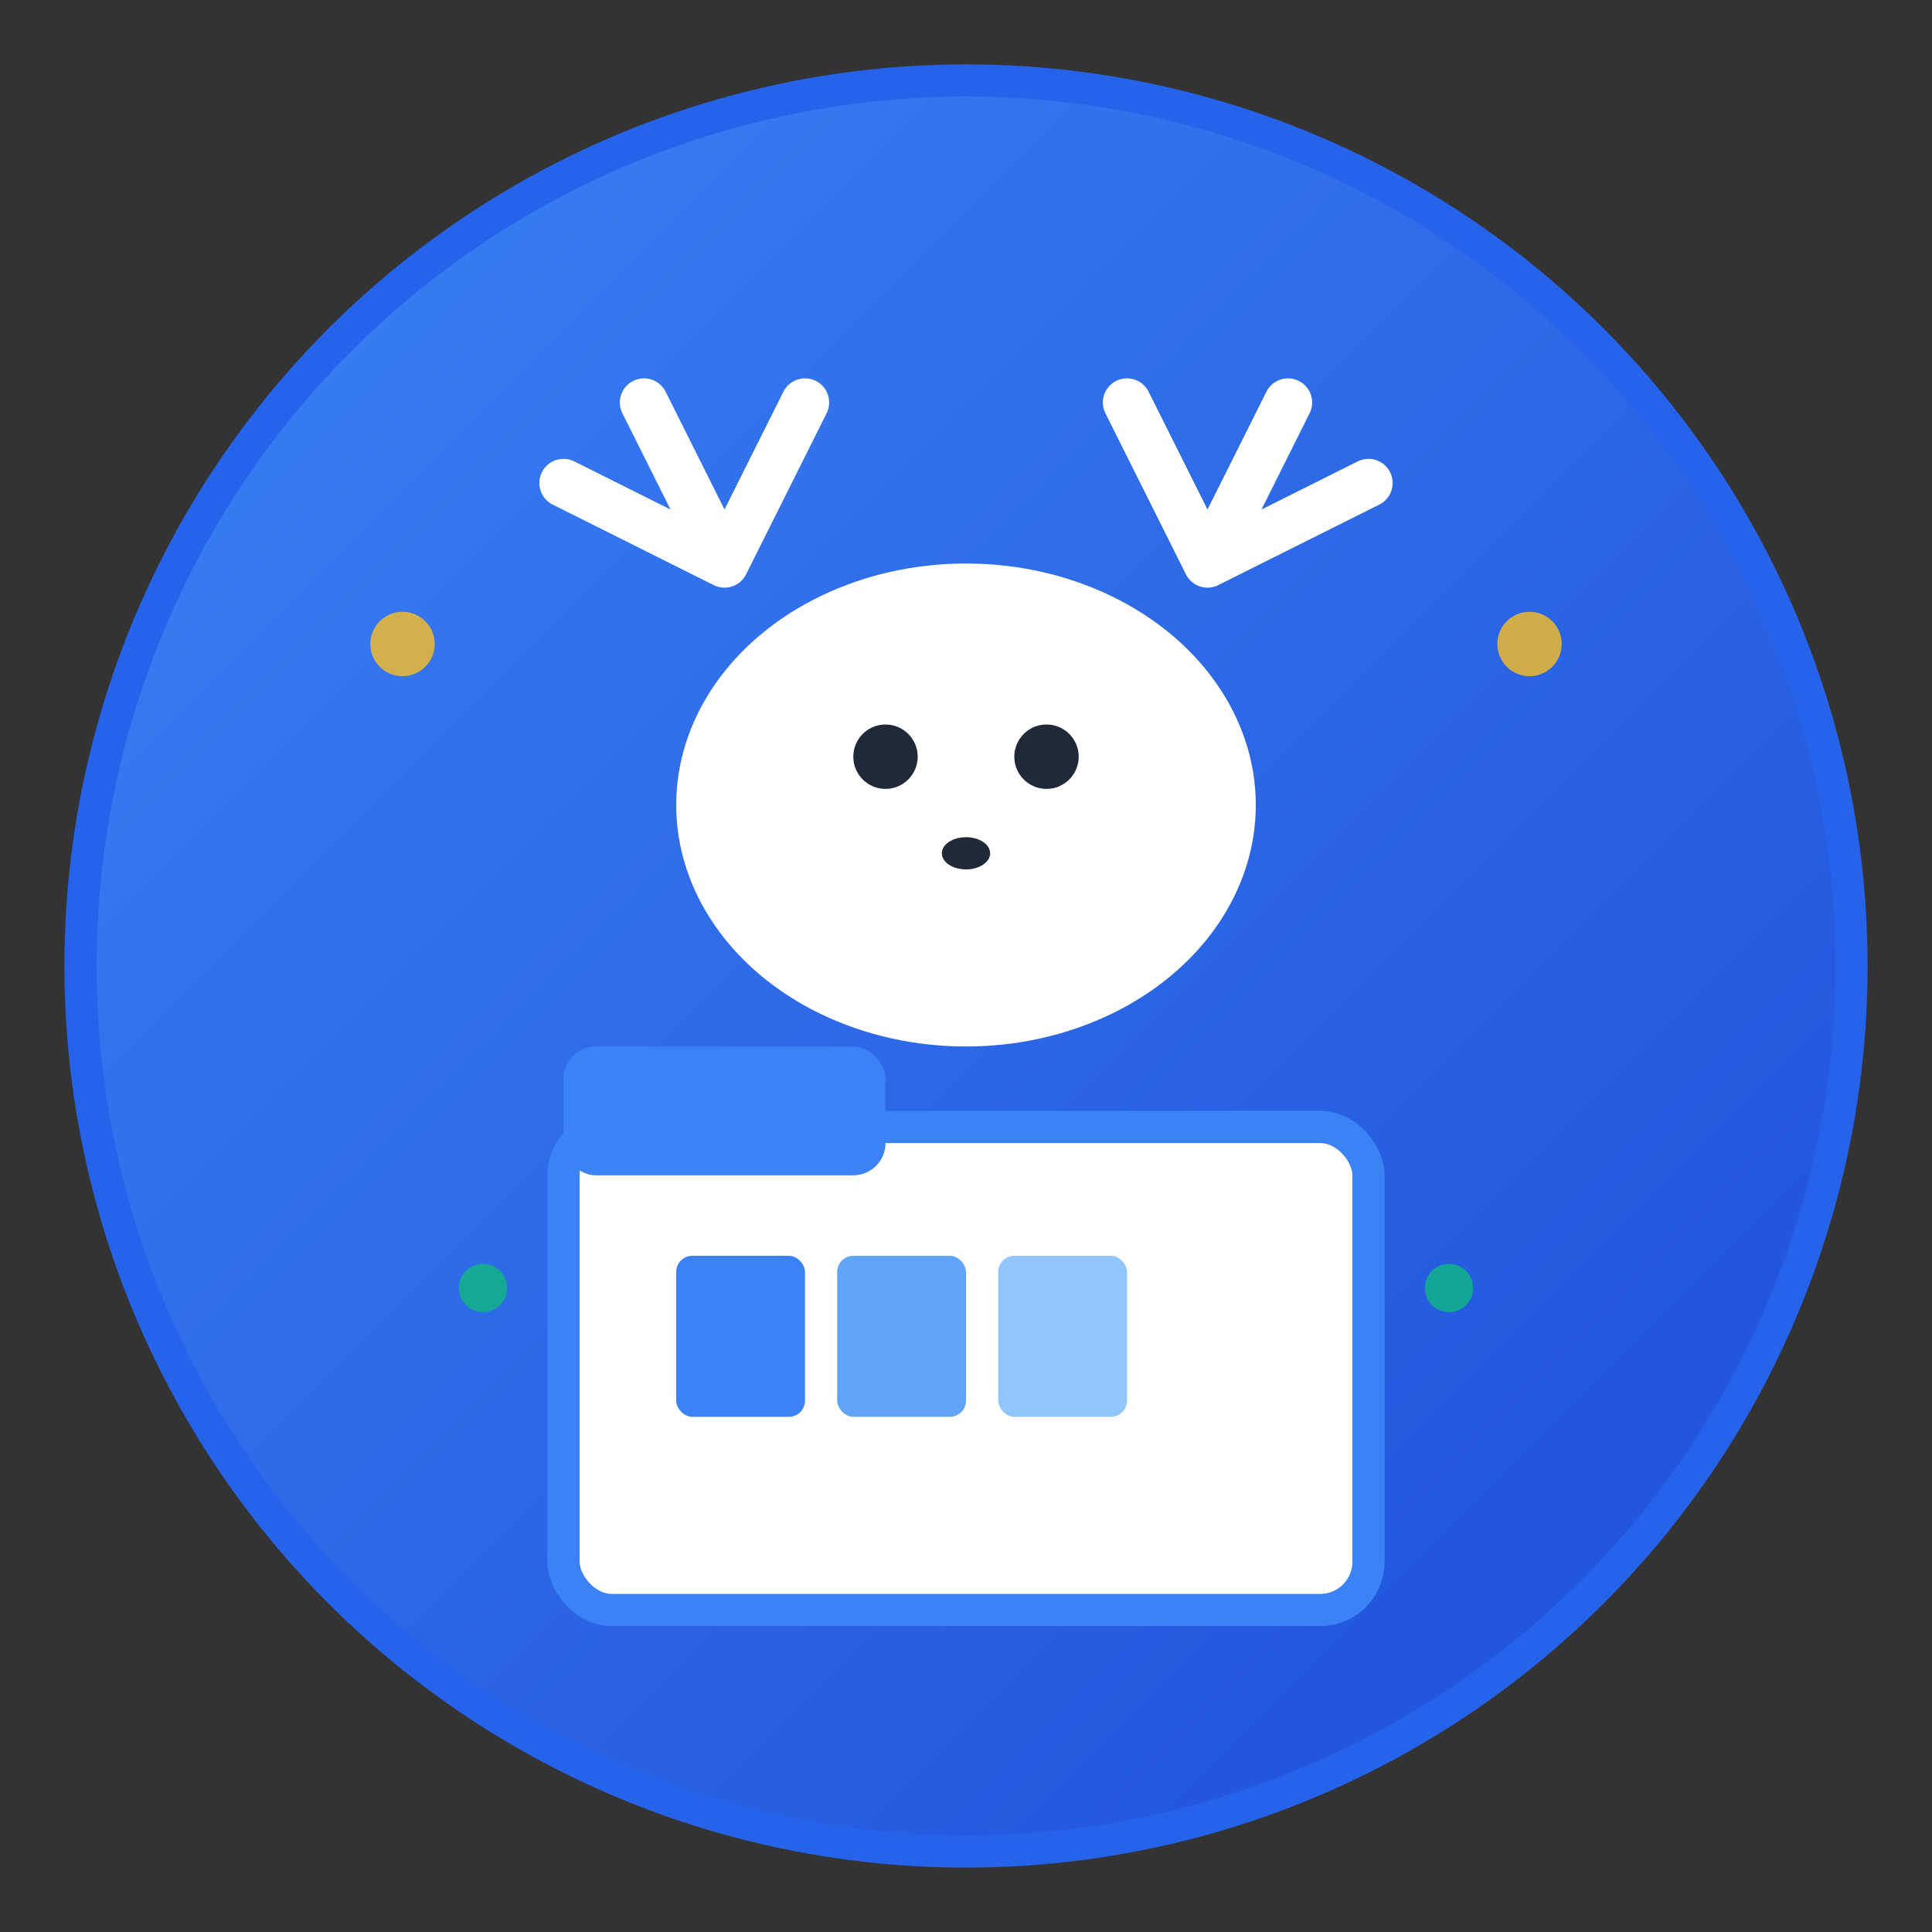 <svg width="120" height="120" viewBox="0 0 120 120" fill="none" xmlns="http://www.w3.org/2000/svg">
  <rect x="0" y="0" width="120" height="120" fill="#333333" stroke="none"/>
  <!-- 背景圆形 -->
  <circle cx="60" cy="60" r="55" fill="url(#gradient)" stroke="#2563eb" stroke-width="2"/>
  
  <!-- 渐变定义 -->
  <defs>
    <linearGradient id="gradient" x1="0%" y1="0%" x2="100%" y2="100%">
      <stop offset="0%" style="stop-color:#3b82f6;stop-opacity:1" />
      <stop offset="100%" style="stop-color:#1d4ed8;stop-opacity:1" />
    </linearGradient>
  </defs>
  
  <!-- 鹿角 -->
  <path d="M45 35 L40 25 M45 35 L35 30 M45 35 L50 25" stroke="white" stroke-width="3" stroke-linecap="round"/>
  <path d="M75 35 L80 25 M75 35 L85 30 M75 35 L70 25" stroke="white" stroke-width="3" stroke-linecap="round"/>
  
  <!-- 鹿头轮廓 -->
  <ellipse cx="60" cy="50" rx="18" ry="15" fill="white"/>
  
  <!-- 眼睛 -->
  <circle cx="55" cy="47" r="2" fill="#1f2937"/>
  <circle cx="65" cy="47" r="2" fill="#1f2937"/>
  
  <!-- 鼻子 -->
  <ellipse cx="60" cy="53" rx="1.5" ry="1" fill="#1f2937"/>
  
  <!-- 文件夹图标 -->
  <rect x="35" y="70" width="50" height="30" rx="3" fill="white" stroke="#3b82f6" stroke-width="2"/>
  <rect x="35" y="65" width="20" height="8" rx="2" fill="#3b82f6"/>
  
  <!-- 文件图标 -->
  <rect x="42" y="78" width="8" height="10" rx="1" fill="#3b82f6"/>
  <rect x="52" y="78" width="8" height="10" rx="1" fill="#60a5fa"/>
  <rect x="62" y="78" width="8" height="10" rx="1" fill="#93c5fd"/>
  
  <!-- AI 装饰点 -->
  <circle cx="25" cy="40" r="2" fill="#fbbf24" opacity="0.8"/>
  <circle cx="95" cy="40" r="2" fill="#fbbf24" opacity="0.8"/>
  <circle cx="30" cy="80" r="1.5" fill="#10b981" opacity="0.8"/>
  <circle cx="90" cy="80" r="1.5" fill="#10b981" opacity="0.8"/>
</svg>